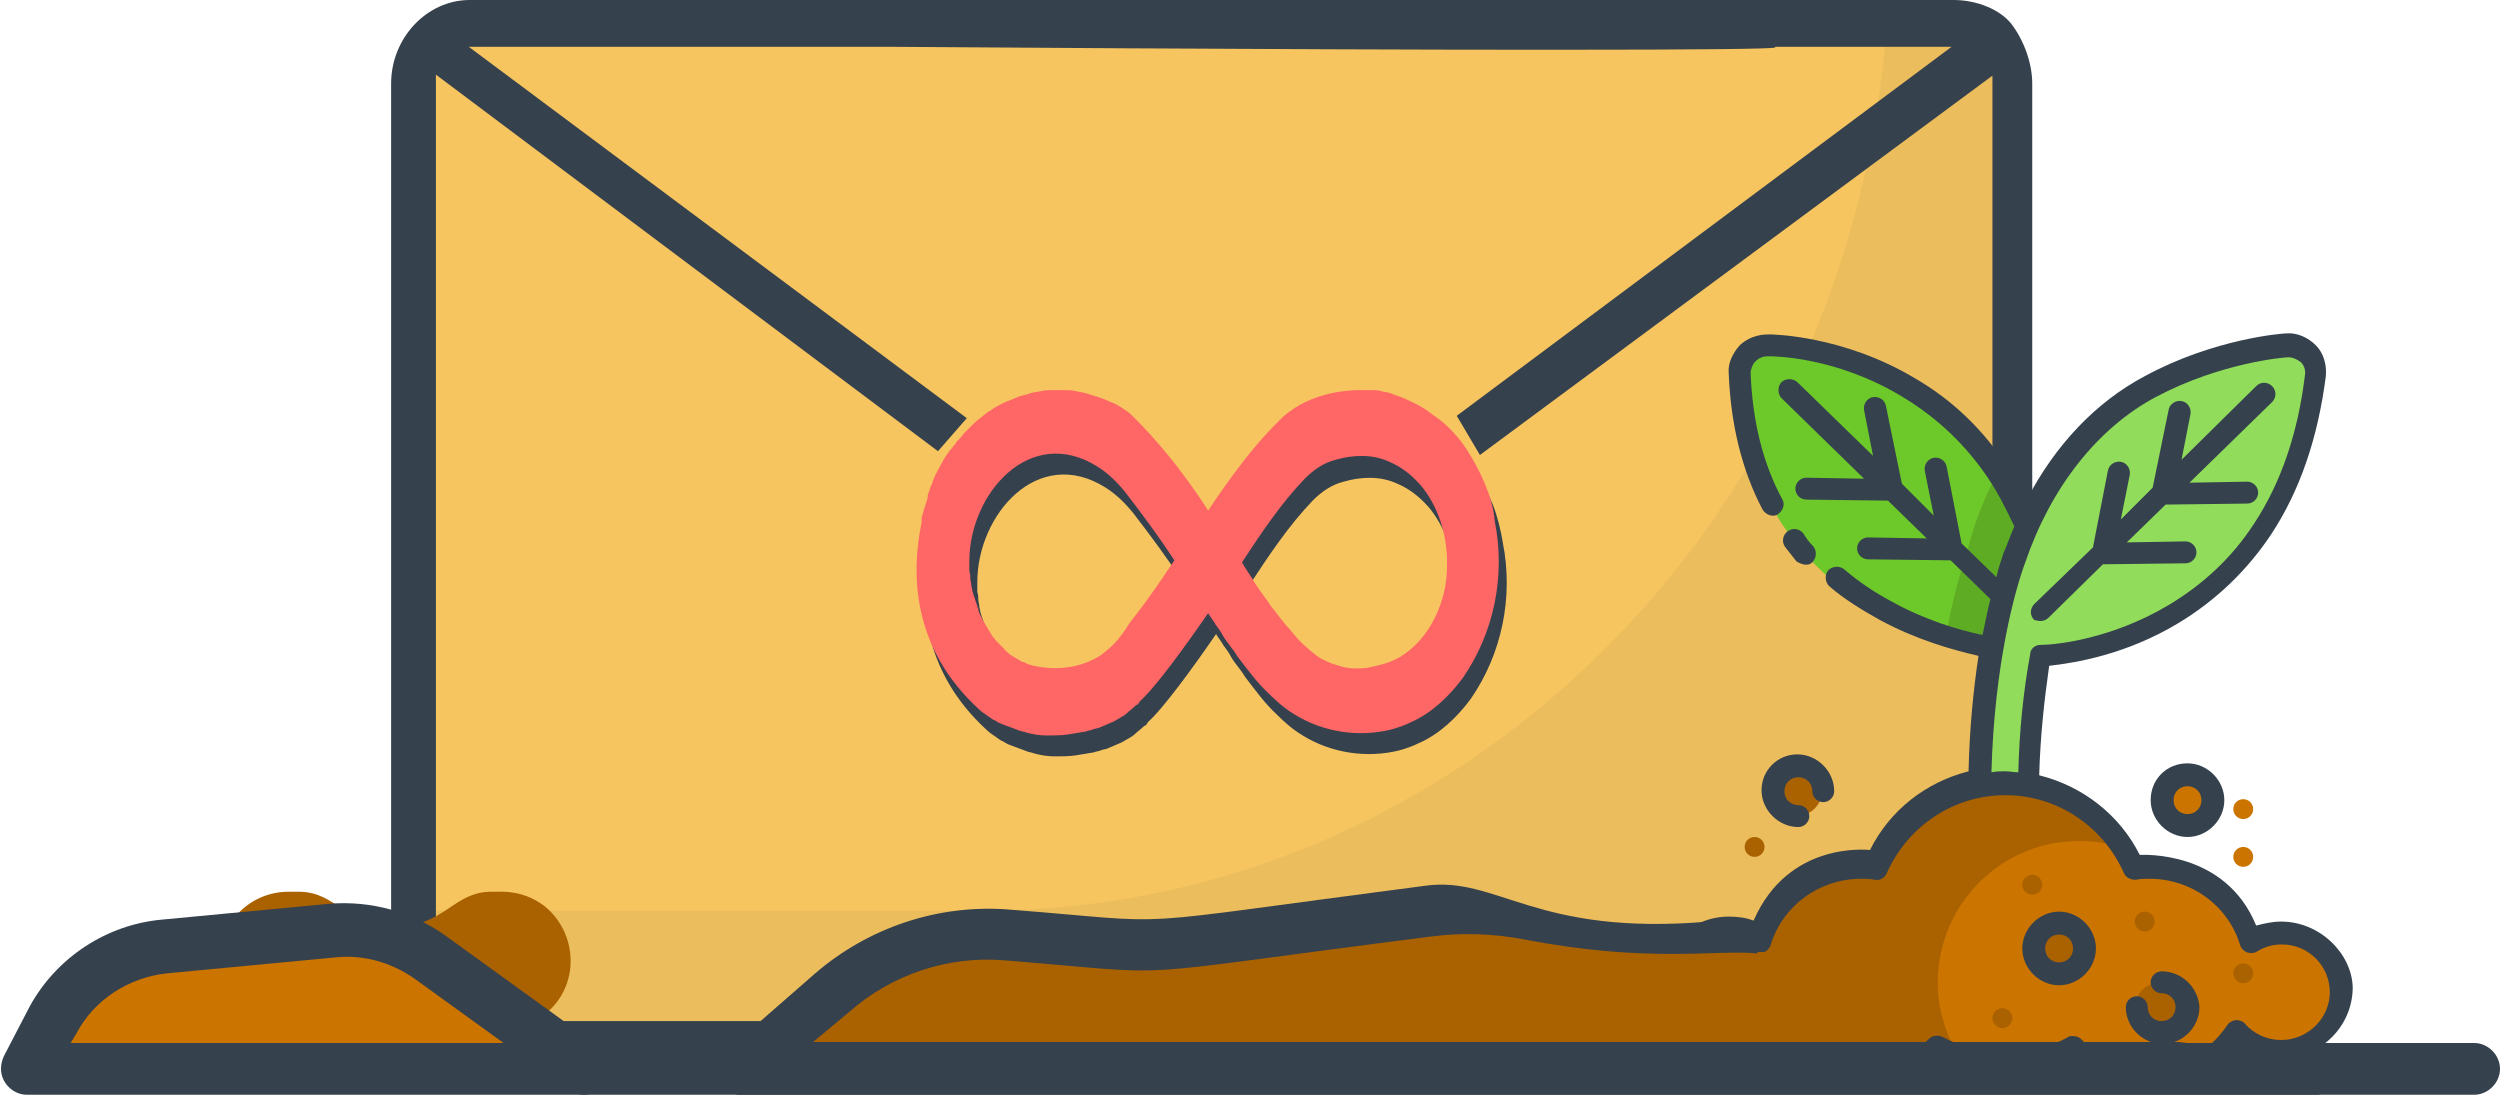 <?xml version="1.0" encoding="utf-8"?>
<!-- Generator: Adobe Illustrator 25.0.0, SVG Export Plug-In . SVG Version: 6.00 Build 0)  -->
<svg version="1.1" id="Layer_1" xmlns="http://www.w3.org/2000/svg" xmlns:xlink="http://www.w3.org/1999/xlink" x="0px" y="0px"
	 viewBox="0 0 251.2 110" style="enable-background:new 0 0 251.2 110;" xml:space="preserve">
<style type="text/css">
	.st0{fill:#F6C560;}
	.st1{opacity:4.000000e-02;}
	.st2{fill:#35414D;}
	.st3{fill:#FF6666;}
	.st4{fill:#6DC82A;}
	.st5{fill:#5EAC24;}
	.st6{fill:#91DC5A;}
	.st7{fill:#CC7400;}
	.st8{fill:#AA6100;}
	.st9{fill:none;}
</style>
<g>
	<g>
		<g>
			<g>
				<g>
					<path class="st0" d="M202.4,8.4v90.2c0,3.5-2.7,6.4-5.7,6.4H47.2c-3.4,0-5.7-2.8-5.7-6.4V8.4c0-3.5,2.7-6,5.7-6h149.1
						C199.7,2.4,202.4,5.2,202.4,8.4L202.4,8.4z"/>
				</g>
				<g class="st1">
					<path d="M202.4,8.4v90.2c0,3.5-2.7,6.4-5.7,6.4H47.2c-3,0-5.7-2.8-5.7-6.4v-7.1h57.3c47.9,0,87.5-39.4,90.8-89.5h7
						C199.7,2.4,202.4,5.2,202.4,8.4L202.4,8.4z"/>
				</g>
			</g>
			<path class="st2" d="M47.2,107.3c-4.4,0-7.9-3.8-7.9-8.8V8.4c0-4.6,3.6-8.4,7.9-8.4h149.1c2.4,0,4.7,1,5.8,2.4
				c1.3,1.7,2.1,4,2.1,6v90.2c0,4.9-3.5,8.8-7.9,8.8H47.2z M43.8,98.6c0,1.9,1.4,4,3.5,4h149.1c2.3,0,3.8-1.6,3.8-4v-91L129,60.3
				c-2.3,1.7-4.8,2.6-7.4,2.6c-2.5,0-5.2-1-7.4-2.6L43.8,7.5V98.6z M116.7,56.6c1.5,1,3.2,1.5,4.9,1.5s3.5-0.5,4.9-1.5l69.6-51.9
				h-17.7l-0.1,0.1c-1.1,0.1-5.8,0.2-23,0.2c0,0,0,0,0,0C129,5,89.5,4.7,89.1,4.7H47.1L116.7,56.6z"/>
		</g>
		<polygon class="st0" points="92.1,47.8 99.6,39.2 113.2,49.6 118.8,53.5 145.5,40.3 150.7,49.1 141.2,56.4 126.1,69.2 102.3,56.4 
					"/>
		<g>
			<g>
				<path class="st2" d="M150,50.7c-0.5-1.2-1.1-2.3-1.8-3.4c-0.5-0.8-1.1-1.5-1.8-2.2c-0.5-0.5-1-0.9-1.6-1.3
					c-0.5-0.4-1.1-0.8-1.7-1.1c-0.6-0.3-1.2-0.6-1.8-0.8c-0.3-0.1-0.6-0.2-0.8-0.3c-0.3-0.1-0.6-0.1-0.9-0.2c-0.3-0.1-0.7-0.1-1-0.1
					c-0.1,0-0.1,0-0.2,0c-0.1,0-0.1,0-0.2,0c-0.2,0-0.4,0-0.6,0c0,0,0,0,0,0c0,0-0.1,0-0.2,0c-0.9,0-4.8,0.1-7.7,2.7
					c-0.2,0.2-0.5,0.5-0.7,0.7c-0.8,0.8-1.7,1.8-2.6,2.9c-2.4,3-4.2,5.8-4.2,5.8c0,0,0,0,0,0c-1.8-2.8-4.1-5.9-6.9-8.8
					c-0.3-0.3-0.6-0.6-0.9-0.9c-0.5-0.4-1.1-0.8-1.7-1.1c-0.1,0-0.2-0.1-0.3-0.1c-0.6-0.3-1.2-0.5-1.9-0.7c-0.5-0.2-1.1-0.3-1.6-0.4
					c-0.4-0.1-0.8-0.1-1.3-0.1c-0.2,0-0.5,0-0.7,0c-0.1,0-0.1,0-0.2,0c-0.4,0-0.9,0-1.3,0.1c-0.4,0.1-0.9,0.1-1.3,0.3
					c-0.4,0.1-0.9,0.2-1.3,0.4c-0.4,0.2-0.8,0.3-1.2,0.5c-0.4,0.2-0.8,0.4-1.2,0.7c-0.4,0.2-0.7,0.5-1.1,0.8c-0.4,0.3-0.7,0.6-1,0.9
					c-0.2,0.2-0.3,0.3-0.5,0.5c-0.2,0.2-0.4,0.5-0.6,0.7c-0.1,0.1-0.2,0.2-0.3,0.3c0,0.1-0.1,0.1-0.1,0.2c0,0,0,0.1-0.1,0.1
					c0,0-0.1,0.1-0.1,0.1c-0.1,0.2-0.2,0.3-0.4,0.5c-0.2,0.3-0.5,0.7-0.7,1.1c-0.2,0.4-0.5,0.9-0.7,1.3c-0.1,0.2-0.2,0.5-0.3,0.7
					c0,0,0,0,0,0.1c-0.1,0.2-0.2,0.4-0.3,0.7c0,0,0,0.1,0,0.1c-0.1,0.2-0.2,0.4-0.2,0.7c0,0,0,0.1,0,0.1c-0.1,0.3-0.2,0.6-0.3,0.9
					c-0.1,0.2-0.1,0.4-0.2,0.7c0,0,0,0,0,0c-0.1,0.2-0.1,0.4-0.1,0.7c0,0,0,0.1,0,0.1c-1.1,5.3-0.9,12.7,5.8,18.8
					c0.2,0.2,0.5,0.4,0.8,0.6c0.3,0.2,0.5,0.4,0.8,0.5c0.3,0.2,0.5,0.3,0.8,0.4c0.3,0.1,0.5,0.2,0.8,0.3c0.3,0.1,0.5,0.2,0.8,0.3
					c0.2,0.1,0.5,0.1,0.7,0.2c0.7,0.2,1.4,0.3,2.1,0.3c0.7,0,1.4,0,2.1-0.1c0.6-0.1,1.2-0.2,1.8-0.3c0.2-0.1,0.5-0.1,0.7-0.2
					c0.2-0.1,0.5-0.1,0.7-0.2c0.2-0.1,0.5-0.2,0.7-0.3c0.2-0.1,0.5-0.2,0.7-0.3c0.2-0.1,0.5-0.3,0.7-0.4c0.2-0.1,0.5-0.3,0.7-0.5
					c0.2-0.2,0.5-0.4,0.7-0.6c0.1-0.1,0.2-0.2,0.3-0.2c0.1-0.1,0.2-0.2,0.2-0.3c1.6-1.4,4.7-5.7,6.9-8.9c0,0.1,0.7,1,0.7,1.1
					c0.3,0.4,0.6,0.8,0.8,1.2c0.4,0.7,1,1.3,1.4,2c1,1.3,2,2.7,3.2,3.8c0.8,0.8,1.6,1.5,2.6,2.1c2.9,1.8,6.5,2.3,9.7,1.5
					c0.7-0.2,1.3-0.4,1.9-0.7c2.1-0.9,3.9-2.6,5.3-4.5c3.1-4.5,4.3-10.2,3.2-15.7C150.8,53.3,150.5,52,150,50.7z M112.2,67.3
					c-0.2,0.1-0.3,0.3-0.5,0.4c-0.1,0.1-0.2,0.2-0.4,0.3c-1.1,0.7-2.4,1.1-3.7,1.2c-1,0.1-2,0-2.9-0.2c-0.1,0-0.3-0.1-0.4-0.1
					c-0.1,0-0.2-0.1-0.3-0.1c-0.2-0.1-0.3-0.2-0.5-0.2c-0.2-0.1-0.3-0.2-0.5-0.3c-0.2-0.1-0.3-0.2-0.5-0.3c-0.2-0.1-0.3-0.2-0.4-0.3
					c-0.1-0.1-0.3-0.2-0.4-0.4c-0.1-0.1-0.3-0.3-0.4-0.4c-0.1-0.1-0.3-0.3-0.4-0.4c-0.1-0.1-0.2-0.3-0.4-0.5
					c-0.1-0.2-0.2-0.3-0.3-0.5c-0.1-0.2-0.2-0.3-0.3-0.5c-0.1-0.2-0.2-0.3-0.3-0.5c-0.1-0.2-0.2-0.4-0.3-0.6
					c-0.1-0.2-0.2-0.4-0.2-0.6c-0.1-0.2-0.1-0.4-0.2-0.6c-0.1-0.2-0.1-0.4-0.2-0.6c-0.1-0.2-0.1-0.4-0.2-0.6c0-0.2-0.1-0.4-0.1-0.6
					c0-0.2-0.1-0.4-0.1-0.7c0-0.2,0-0.4-0.1-0.7c0-0.2,0-0.5,0-0.7c0-0.1,0-0.2,0-0.3c0-6.8,6.1-13.8,12.9-9.5
					c1.1,0.7,2,1.6,2.8,2.6c1.7,2.2,3.4,4.5,4.9,6.8c-0.8,1.2-1.6,2.4-2.4,3.5c-0.7,1-1.4,1.9-2.1,2.8
					C113.7,65.8,113,66.6,112.2,67.3z M141.5,68.2c-1.2,0.7-2.4,0.9-3.3,1.1c-0.8,0.1-1.7,0.1-2.5-0.1c-0.8-0.2-1.6-0.5-2.3-0.9
					c-0.7-0.5-1.4-1.1-2-1.7c-0.5-0.5-0.9-1.1-1.4-1.6c-0.5-0.6-1-1.3-1.5-1.9c-0.5-0.8-1.1-1.5-1.6-2.3c-0.1-0.2-0.2-0.3-0.3-0.5
					c-0.3-0.5-0.7-1-1-1.6c1.9-2.9,3.9-5.9,6.3-8.4c0.9-0.9,1.9-1.6,3.1-1.9l0,0c1.7-0.5,3.7-0.6,5.4,0.2c1.2,0.5,2.2,1.3,3.1,2.3
					c1.8,2.1,2.7,5,2.7,7.8C146.2,62.8,144.3,66.4,141.5,68.2z"/>
			</g>
			<path class="st3" d="M149.2,48.6c-0.5-1.2-1.1-2.3-1.8-3.4c-0.5-0.8-1.1-1.5-1.8-2.2c-0.5-0.5-1-0.9-1.6-1.3
				c-0.5-0.4-1.1-0.8-1.7-1.1c-0.6-0.3-1.2-0.6-1.8-0.8c-0.3-0.1-0.6-0.2-0.8-0.3c-0.3-0.1-0.6-0.1-0.9-0.2c-0.3-0.1-0.7-0.1-1-0.1
				c-0.1,0-0.1,0-0.2,0c-0.1,0-0.1,0-0.2,0c-0.2,0-0.4,0-0.6,0c0,0,0,0,0,0c0,0-0.1,0-0.2,0c-0.9,0-4.8,0.1-7.7,2.7
				c-0.2,0.2-0.5,0.5-0.7,0.7c-0.8,0.8-1.7,1.8-2.6,2.9c-2.4,3-4.2,5.8-4.2,5.8c0,0,0,0,0,0c-1.8-2.8-4.1-5.9-6.9-8.8
				c-0.3-0.3-0.6-0.6-0.9-0.9c-0.5-0.4-1.1-0.8-1.7-1.1c-0.1,0-0.2-0.1-0.3-0.1c-0.6-0.3-1.2-0.5-1.9-0.7c-0.5-0.2-1.1-0.3-1.6-0.4
				c-0.4-0.1-0.8-0.1-1.3-0.1c-0.2,0-0.5,0-0.7,0c-0.1,0-0.1,0-0.2,0c-0.4,0-0.9,0-1.3,0.1c-0.4,0.1-0.9,0.1-1.3,0.3
				c-0.4,0.1-0.9,0.2-1.3,0.4c-0.4,0.2-0.8,0.3-1.2,0.5c-0.4,0.2-0.8,0.4-1.2,0.7c-0.4,0.2-0.7,0.5-1.1,0.8c-0.4,0.3-0.7,0.6-1,0.9
				c-0.2,0.2-0.3,0.3-0.5,0.5c-0.2,0.2-0.4,0.5-0.6,0.7c-0.1,0.1-0.2,0.2-0.3,0.3c0,0.1-0.1,0.1-0.1,0.2c0,0,0,0.1-0.1,0.1
				c0,0-0.1,0.1-0.1,0.1c-0.1,0.2-0.2,0.3-0.4,0.5c-0.2,0.3-0.5,0.7-0.7,1.1c-0.2,0.4-0.5,0.9-0.7,1.3c-0.1,0.2-0.2,0.5-0.3,0.7
				c0,0,0,0,0,0.1c-0.1,0.2-0.2,0.4-0.3,0.7c0,0,0,0.1,0,0.1c-0.1,0.2-0.2,0.4-0.2,0.7c0,0,0,0.1,0,0.1c-0.1,0.3-0.2,0.6-0.3,0.9
				c-0.1,0.2-0.1,0.4-0.2,0.7c0,0,0,0,0,0c-0.1,0.2-0.1,0.4-0.1,0.7c0,0,0,0.1,0,0.1c-1.1,5.3-0.9,12.7,5.8,18.8
				c0.2,0.2,0.5,0.4,0.8,0.6c0.3,0.2,0.5,0.4,0.8,0.5c0.3,0.2,0.5,0.3,0.8,0.4c0.3,0.1,0.5,0.2,0.8,0.3c0.3,0.1,0.5,0.2,0.8,0.3
				c0.2,0.1,0.5,0.1,0.7,0.2c0.7,0.2,1.4,0.3,2.1,0.3c0.7,0,1.4,0,2.1-0.1c0.6-0.1,1.2-0.2,1.8-0.3c0.2-0.1,0.5-0.1,0.7-0.2
				c0.2-0.1,0.5-0.1,0.7-0.2c0.2-0.1,0.5-0.2,0.7-0.3c0.2-0.1,0.5-0.2,0.7-0.3c0.2-0.1,0.5-0.3,0.7-0.4c0.2-0.1,0.5-0.3,0.7-0.5
				c0.2-0.2,0.5-0.4,0.7-0.6c0.1-0.1,0.2-0.2,0.3-0.2c0.1-0.1,0.2-0.2,0.2-0.3c1.6-1.4,4.7-5.7,6.9-8.9c0,0.1,0.7,1,0.7,1.1
				c0.3,0.4,0.6,0.8,0.8,1.2c0.4,0.7,1,1.3,1.4,2c1,1.3,2,2.7,3.2,3.8c0.8,0.8,1.6,1.5,2.6,2.1c2.9,1.8,6.5,2.3,9.7,1.5
				c0.7-0.2,1.3-0.4,1.9-0.7c2.1-0.9,3.9-2.6,5.3-4.5c3.1-4.5,4.3-10.2,3.2-15.7C150.1,51.1,149.7,49.8,149.2,48.6z M111.4,65.2
				c-0.2,0.1-0.3,0.3-0.5,0.4c-0.1,0.1-0.2,0.2-0.4,0.3c-1.1,0.7-2.4,1.1-3.7,1.2c-1,0.1-2,0-2.9-0.2c-0.1,0-0.3-0.1-0.4-0.1
				c-0.1,0-0.2-0.1-0.3-0.1c-0.2-0.1-0.3-0.2-0.5-0.2c-0.2-0.1-0.3-0.2-0.5-0.3c-0.2-0.1-0.3-0.2-0.5-0.3c-0.2-0.1-0.3-0.2-0.4-0.3
				c-0.1-0.1-0.3-0.2-0.4-0.4c-0.1-0.1-0.3-0.3-0.4-0.4c-0.1-0.1-0.3-0.3-0.4-0.4c-0.1-0.1-0.2-0.3-0.4-0.5
				c-0.1-0.2-0.2-0.3-0.3-0.5c-0.1-0.2-0.2-0.3-0.3-0.5c-0.1-0.2-0.2-0.3-0.3-0.5c-0.1-0.2-0.2-0.4-0.3-0.6
				c-0.1-0.2-0.2-0.4-0.2-0.6c-0.1-0.2-0.1-0.4-0.2-0.6c-0.1-0.2-0.1-0.4-0.2-0.6c-0.1-0.2-0.1-0.4-0.2-0.6c0-0.2-0.1-0.4-0.1-0.6
				c0-0.2-0.1-0.4-0.1-0.7c0-0.2,0-0.4-0.1-0.7c0-0.2,0-0.5,0-0.7c0-0.1,0-0.2,0-0.3c0-6.8,6.1-13.8,12.9-9.5c1.1,0.7,2,1.6,2.8,2.6
				c1.7,2.2,3.4,4.5,4.9,6.8c-0.8,1.2-1.6,2.4-2.4,3.5c-0.7,1-1.4,1.9-2.1,2.8C112.9,63.6,112.2,64.5,111.4,65.2z M140.7,66
				c-1.2,0.7-2.4,0.9-3.3,1.1c-0.8,0.1-1.7,0.1-2.5-0.1c-0.8-0.2-1.6-0.5-2.3-0.9c-0.7-0.5-1.4-1.1-2-1.7c-0.5-0.5-0.9-1.1-1.4-1.6
				c-0.5-0.6-1-1.3-1.5-1.9c-0.5-0.8-1.1-1.5-1.6-2.3c-0.1-0.2-0.2-0.3-0.3-0.5c-0.3-0.5-0.7-1-1-1.6c1.9-2.9,3.9-5.9,6.3-8.4
				c0.9-0.9,1.9-1.6,3.1-1.9l0,0c1.7-0.5,3.7-0.6,5.4,0.2c1.2,0.5,2.2,1.3,3.1,2.3c1.8,2.1,2.7,5,2.7,7.8
				C145.5,60.6,143.5,64.3,140.7,66z"/>
		</g>
	</g>
	<g>
		<path class="st4" d="M205,65.1c-0.6,0.6-1.3,0.9-2.1,0.8c-0.3,0-6.9-0.5-13.7-4.1c-6.4-3.5-14.2-10.5-14.6-24.3
			c0-0.8,0.3-1.5,0.8-2c0.8-0.8,1.8-0.8,2.2-0.8c0,0,0,0,0,0c0.3,0,7.1,0,14,4.2c3.6,2.2,6.6,5.1,8.9,8.6c2.8,4.3,4.6,9.4,5.3,15.4
			C205.9,63.7,205.6,64.5,205,65.1z"/>
		<path class="st5" d="M200.6,47.7c-1.1,2.1-2.1,4.5-2.8,7.2c-0.6,1.9-1.6,5.1-2.4,9.6c4.1,1.3,7.3,1.5,7.5,1.5
			c0.8,0.1,1.6-0.3,2.1-0.8c0.6-0.6,0.8-1.4,0.7-2.2C205.1,57,203.3,51.9,200.6,47.7z"/>
		<path class="st6" d="M231.6,35.6c-0.6-0.6-1.3-0.9-2.1-0.8c-0.3,0-6.9,0.5-13.7,4.1c-5.2,2.8-11.3,8-13.7,17.2
			c-1.3,3.8-4.1,14-3.4,29.3c0.1,1.3,1.2,2.4,2.5,2.4c0,0,0.1,0,0.1,0c1.4-0.1,2.4-1.2,2.4-2.6c-0.3-8,0.3-14.5,1.2-19.3
			c1.9-0.1,7.6-0.7,13.4-4.2c3.6-2.2,6.6-5.1,8.9-8.6c2.8-4.3,4.6-9.4,5.3-15.4C232.5,37,232.2,36.2,231.6,35.6z"/>
		<path class="st7" d="M228.9,93.7c-1.1,0-2.2,0.3-3.1,0.9c-1.3-4.4-5.4-7.5-10.2-7.5c-0.5,0-1.1,0-1.6,0.1c-2.2-5-7.1-8.5-12.9-8.5
			c-5.8,0-10.7,3.5-12.9,8.5c-0.5-0.1-1-0.1-1.6-0.1c-4.8,0-8.9,3.2-10.2,7.5c-0.9-0.6-2-0.9-3.1-0.9c-3.3,0-5.9,2.7-5.9,5.9
			s2.7,5.9,5.9,5.9c1.8,0,3.3-0.8,4.4-2c1.9,2.9,5.2,4.8,8.9,4.8c3,0,5.7-1.2,7.6-3.2c2,1.1,4.4,1.8,6.8,1.8c2.5,0,4.8-0.6,6.8-1.8
			c1.9,2,4.6,3.2,7.6,3.2c3.7,0,7-1.9,8.9-4.8c1.1,1.2,2.7,2,4.4,2c3.3,0,5.9-2.7,5.9-5.9C234.9,96.4,232.2,93.7,228.9,93.7z"/>
		<g>
			<path class="st8" d="M208.9,84.5c1.4,0,2.8,0.2,4,0.6c-2.5-3.8-6.9-6.4-11.8-6.4c-5.8,0-10.7,3.5-12.9,8.5
				c-0.5-0.1-1-0.1-1.6-0.1c-4.8,0-8.9,3.2-10.2,7.5c-0.9-0.6-2-0.9-3.1-0.9c-3.3,0-5.9,2.7-5.9,5.9c0,3.3,2.7,5.9,5.9,5.9
				c1.8,0,3.3-0.8,4.4-2c1.9,2.9,5.2,4.8,8.9,4.8c3,0,5.7-1.2,7.6-3.2c0.9,0.5,1.8,0.9,2.8,1.2c-1.5-2.2-2.3-4.9-2.3-7.7
				C194.8,90.8,201.1,84.5,208.9,84.5z"/>
			<circle class="st8" cx="206.8" cy="95.3" r="2.6"/>
			<circle class="st8" cx="217.1" cy="101.3" r="2.6"/>
			<circle class="st8" cx="215.5" cy="92.6" r="1"/>
			<circle class="st8" cx="201.2" cy="102.3" r="1"/>
			<circle class="st8" cx="204.2" cy="88.9" r="1"/>
			<circle class="st8" cx="225.4" cy="97.8" r="1"/>
		</g>
		<g>
			<circle class="st7" cx="219.6" cy="80.4" r="2.6"/>
			<circle class="st7" cx="225.4" cy="86.1" r="1"/>
			<circle class="st7" cx="225.4" cy="81.3" r="1"/>
		</g>
		<g>
			<circle class="st8" cx="180.5" cy="79.4" r="2.6"/>
			<circle class="st8" cx="176.3" cy="85.1" r="1"/>
		</g>
		<path class="st2" d="M205,62.4c0.3,0,0.6-0.1,0.8-0.3l5.5-5.4l8.3-0.1c0.6,0,1.1-0.5,1.1-1.1c0-0.6-0.5-1.1-1.1-1.1c0,0,0,0,0,0
			l-5.9,0.1l3.9-3.8l8.2-0.1c0.6,0,1.1-0.5,1.1-1.1c0-0.6-0.5-1.1-1.1-1.1c0,0,0,0,0,0l-5.8,0.1l8.3-8.1c0.4-0.4,0.5-1.1,0-1.6
			c-0.4-0.4-1.1-0.5-1.6,0l-7.5,7.4l0.9-4.6c0.1-0.6-0.3-1.2-0.9-1.3c-0.6-0.1-1.2,0.3-1.3,0.9l-1.6,7.8l-3.2,3.2l0.9-4.5
			c0.1-0.6-0.3-1.2-0.9-1.3c-0.6-0.1-1.2,0.3-1.3,0.9l-1.5,7.7l-5.9,5.7c-0.4,0.4-0.5,1.1,0,1.6C204.5,62.3,204.8,62.4,205,62.4z"/>
		<path class="st2" d="M182.1,56.5c0.4-0.4,0.5-1.1,0.1-1.6c-0.4-0.4-0.7-0.8-1-1.3c-0.4-0.5-1.1-0.6-1.6-0.2
			c-0.5,0.4-0.6,1.1-0.2,1.6c0.4,0.5,0.7,0.9,1.1,1.4C180.8,56.6,181.6,57,182.1,56.5z"/>
		<path class="st2" d="M206.9,91.6c-2,0-3.7,1.7-3.7,3.7c0,2,1.7,3.7,3.7,3.7c2,0,3.7-1.7,3.7-3.7S208.9,91.6,206.9,91.6z
			 M206.9,96.7c-0.8,0-1.4-0.6-1.4-1.4s0.6-1.4,1.4-1.4s1.4,0.6,1.4,1.4S207.7,96.7,206.9,96.7z"/>
		<path class="st2" d="M217.2,97.6c-0.6,0-1.1,0.5-1.1,1.1c0,0.6,0.5,1.1,1.1,1.1c0.8,0,1.4,0.6,1.4,1.4s-0.6,1.4-1.4,1.4
			c-0.8,0-1.4-0.6-1.4-1.4c0-0.6-0.5-1.1-1.1-1.1s-1.1,0.5-1.1,1.1c0,2,1.7,3.7,3.7,3.7c2,0,3.7-1.7,3.7-3.7
			C220.9,99.3,219.3,97.6,217.2,97.6z"/>
		<path class="st2" d="M216.1,80.4c0,2,1.7,3.7,3.7,3.7c2,0,3.7-1.7,3.7-3.7c0-2-1.7-3.7-3.7-3.7C217.7,76.7,216.1,78.3,216.1,80.4z
			 M221.2,80.4c0,0.8-0.6,1.4-1.4,1.4s-1.4-0.6-1.4-1.4s0.6-1.4,1.4-1.4S221.2,79.6,221.2,80.4z"/>
		<path class="st2" d="M177,79.4c0,2,1.7,3.7,3.7,3.7c0.6,0,1.1-0.5,1.1-1.1c0-0.6-0.5-1.1-1.1-1.1c-0.8,0-1.4-0.6-1.4-1.4
			s0.6-1.4,1.4-1.4s1.4,0.6,1.4,1.4c0,0.6,0.5,1.1,1.1,1.1s1.1-0.5,1.1-1.1c0-2-1.7-3.7-3.7-3.7C178.6,75.8,177,77.4,177,79.4z"/>
		<path class="st2" d="M229.2,92.6c-0.9,0-1.7,0.2-2.5,0.4c-3.1-7.6-11.4-7.1-11.7-7.1c-2-4-5.7-6.9-10.1-8c0.1-3.8,0.5-7.5,1-11
			c2.6-0.3,7.7-1.1,13-4.3c3.8-2.3,6.9-5.3,9.3-8.9c2.9-4.4,4.7-9.7,5.5-15.9c0.1-1.1-0.2-2.3-1-3.1c-0.8-0.8-1.9-1.3-3-1.2
			c-0.3,0-7.2,0.5-14.2,4.3c-4.9,2.6-9,6.9-11.9,12.5c-0.6-1.2-1.2-2.3-1.9-3.4c-2.4-3.7-5.5-6.7-9.3-8.9
			c-7.2-4.3-14.3-4.4-14.6-4.4c-0.5,0-1.8,0-3,1.1c-0.7,0.8-1.2,1.8-1.1,2.8c0.2,5.1,1.3,9.7,3.4,13.7c0.3,0.5,1,0.8,1.5,0.5
			c0.5-0.3,0.8-1,0.5-1.5c-2-3.7-3-7.9-3.2-12.7c0-0.4,0.2-0.9,0.5-1.2c0.5-0.5,1-0.5,1.4-0.5c0.3,0,6.7,0,13.4,4.1
			c3.5,2.1,6.4,4.9,8.6,8.2c1,1.5,1.8,3.1,2.6,4.8c-0.4,0.9-0.7,1.8-1.1,2.7c-0.2,0.7-0.5,1.4-0.7,2.4l-3.5-3.4l-1.5-7.7
			c-0.1-0.6-0.7-1-1.3-0.9c-0.6,0.1-1,0.7-0.9,1.3l0.9,4.5l-3.2-3.2l-1.6-7.8c-0.1-0.6-0.7-1-1.3-0.9c-0.6,0.1-1,0.7-0.9,1.3
			l0.9,4.6l-7.6-7.4c-0.4-0.4-1.2-0.4-1.6,0c-0.4,0.4-0.4,1.2,0,1.6l8.3,8.1l-5.8-0.1c-0.6,0-1.1,0.5-1.1,1.1c0,0.6,0.5,1.1,1.1,1.1
			l8.2,0.1l3.9,3.8l-5.9-0.1c-0.6,0-1.1,0.5-1.1,1.1c0,0.6,0.5,1.1,1.1,1.1l8.3,0.1l4,3.9c-0.3,1.1-0.5,2.3-0.8,3.6
			c-2.4-0.5-5.8-1.5-9.2-3.4c-1.7-0.9-3.3-2-4.7-3.2c-0.5-0.4-1.2-0.3-1.6,0.1c-0.4,0.5-0.3,1.2,0.1,1.6c1.5,1.3,3.3,2.4,5.1,3.4
			c3.7,2,7.3,3,9.9,3.6c-0.5,3.3-0.9,7.2-1,11.6c-4.3,1.1-7.9,3.9-9.9,7.9c-0.3,0-8.2-0.9-11.7,7.1c-0.8-0.3-1.6-0.4-2.5-0.4
			c-3.9,0-7.1,3.2-7.1,7.1c0,3.9,3.2,7.1,7.1,7.1c1.5,0,3-0.5,4.3-1.4c2.2,2.7,5.5,4.2,9,4.2c2.9,0,5.7-1.1,7.8-3
			c2.1,1,4.3,1.5,6.7,1.5s4.6-0.5,6.7-1.5c2.2,1.9,4.9,3,7.8,3c3.5,0,6.8-1.6,9-4.2c1.2,0.9,2.7,1.4,4.3,1.4c3.9,0,7.1-3.2,7.1-7.1
			C236.3,95.8,233.1,92.6,229.2,92.6z M203.5,56.5c2.6-7.6,7.3-13.5,13.1-16.6c6.6-3.5,13-4,13.3-4c0.5,0,0.9,0.2,1.3,0.5
			c0.3,0.3,0.5,0.8,0.4,1.3c-0.7,5.8-2.4,10.8-5.1,14.9c-2.2,3.4-5.1,6.1-8.6,8.2c-5.7,3.4-11.3,4-12.9,4c-0.5,0-1,0.4-1,0.9
			c-0.7,3.8-1.1,7.8-1.2,11.9c-0.4,0-0.9-0.1-1.3-0.1c-0.5,0-0.9,0-1.4,0.1C200.4,66.6,202.5,59.2,203.5,56.5z M229.2,104.5
			c-1.4,0-2.7-0.6-3.6-1.6c-0.2-0.3-0.6-0.4-0.9-0.4c-0.3,0-0.7,0.2-0.9,0.5c-1.8,2.7-4.7,4.3-7.9,4.3c-2.6,0-5-1-6.8-2.9
			c-0.2-0.2-0.5-0.3-0.8-0.3c-0.2,0-0.4,0-0.5,0.1c-1.9,1.1-4.1,1.6-6.3,1.6c-2.2,0-4.4-0.6-6.3-1.6c-0.4-0.2-1-0.2-1.4,0.2
			c-1.8,1.9-4.2,2.9-6.8,2.9c-3.2,0-6.2-1.6-7.9-4.3c-0.2-0.3-0.5-0.5-0.9-0.5c-0.3,0-0.7,0.1-0.9,0.4c-0.9,1-2.2,1.6-3.6,1.6
			c-2.7,0-4.8-2.2-4.8-4.8s2.2-4.8,4.8-4.8c0.9,0,1.8,0.2,2.5,0.7c0.3,0.2,0.7,0.2,1,0.1c0.3-0.1,0.6-0.4,0.7-0.7
			c1.2-4,4.9-6.7,9.1-6.7c0.5,0,0.9,0,1.4,0.1c0.5,0.1,1-0.2,1.2-0.7c2.1-4.7,6.7-7.8,11.9-7.8s9.8,3.1,11.9,7.8
			c0.2,0.5,0.7,0.7,1.2,0.7c0.5-0.1,0.9-0.1,1.4-0.1c4.2,0,7.9,2.7,9.1,6.7c0.1,0.3,0.4,0.6,0.7,0.7c0.3,0.1,0.7,0.1,1-0.1
			c0.8-0.5,1.6-0.7,2.5-0.7c2.7,0,4.8,2.2,4.8,4.8C234.1,102.3,231.9,104.5,229.2,104.5z"/>
	</g>
	<path class="st8" d="M49.4,89.6c-3.9,0-4.7,3.5-9.7,3.5s-5.8-3.5-9.7-3.5h-1c-3.8,0-6.9,3-6.9,6.8c0,2,0.9,3.9,2.4,5.3
		c8.7,7.6,21.7,7.6,30.5,0c2.9-2.5,3.1-6.9,0.6-9.8c-1.3-1.5-3.2-2.3-5.2-2.3H49.4z"/>
	<path class="st7" d="M2.4,107.4l2.6-5.1c2.3-4.2,6.4-6.9,11.2-7.4l16.9-1.6c3.4-0.3,6.9,0.6,9.7,2.6l15.5,11.2L2.4,107.4z"/>
	<path class="st8" d="M74.5,107.4l8.7-7.7c11.8-10.3,24.3-3.7,34.9-5.1c26-3.3,28.5-4.2,35.3-2.8c18.3,3.4,20,4.1,25.2,3.8
		c26.2-1.4-11.2-0.8,4.2,11.1L74.5,107.4z"/>
	<path class="st2" d="M58.7,110h-56c-1.4,0-2.6-1.2-2.6-2.6c0-0.4,0.1-0.9,0.3-1.3l2.6-5c2.7-4.9,7.7-8.2,13.3-8.7l16.9-1.6
		c4.1-0.3,8.1,0.8,11.4,3.1l15.5,11.2c1.2,0.8,1.4,2.5,0.6,3.7C60.2,109.6,59.5,110,58.7,110L58.7,110z M7.1,104.8h43.5l-9-6.5
		c-2.3-1.6-5.1-2.4-7.9-2.1l-16.9,1.6c-3.8,0.4-7.3,2.6-9.1,6L7.1,104.8z"/>
	<path class="st2" d="M248.6,110H58.7c-1.4,0-2.6-1.2-2.6-2.6c0-1.4,1.2-2.6,2.6-2.6h189.9c1.4,0,2.6,1.2,2.6,2.6
		C251.2,108.8,250,110,248.6,110z"/>
	<path class="st9" d="M143.8,94.1c-32.9,4.3-24.1,3.9-42.8,2.4c-5.7-0.4-11.4,1.5-15.7,5.2l-3.6,3H219c0,0,0,0,0,0l-46-3.4l1.4-3.2
		c-4.2-0.3-8.7-1.4-21.1-3.8C150.1,93.8,146.9,93.7,143.8,94.1z"/>
	<path class="st2" d="M218.9,104.7C218.9,104.7,218.9,104.7,218.9,104.7l-137.2,0l3.6-3c4.3-3.8,10-5.7,15.7-5.2
		c18.7,1.5,9.8,1.8,42.8-2.4c3.1-0.4,6.3-0.3,9.4,0.3c12.4,2.4,19.2,1,23.4,1.4l-0.6-2.7c-1.8-0.6-2.6-0.6-4.3-0.5
		c-17.5,1.5-21.2-4.6-28.5-3.6c-32.3,4.2-23.7,3.8-41.7,2.4c-7.2-0.6-14.3,1.8-19.7,6.5l-8.7,7.6c-0.6,0.5-0.9,1.2-0.9,2
		c0,1.4,1.2,2.6,2.6,2.6h157.2c1.1,0.1,2.2-0.6,2.6-1.7c0.5-1.3-0.1-2.9-1.5-3.4l-0.2-0.1l-10.6,0.2L218.9,104.7z"/>
</g>
</svg>
